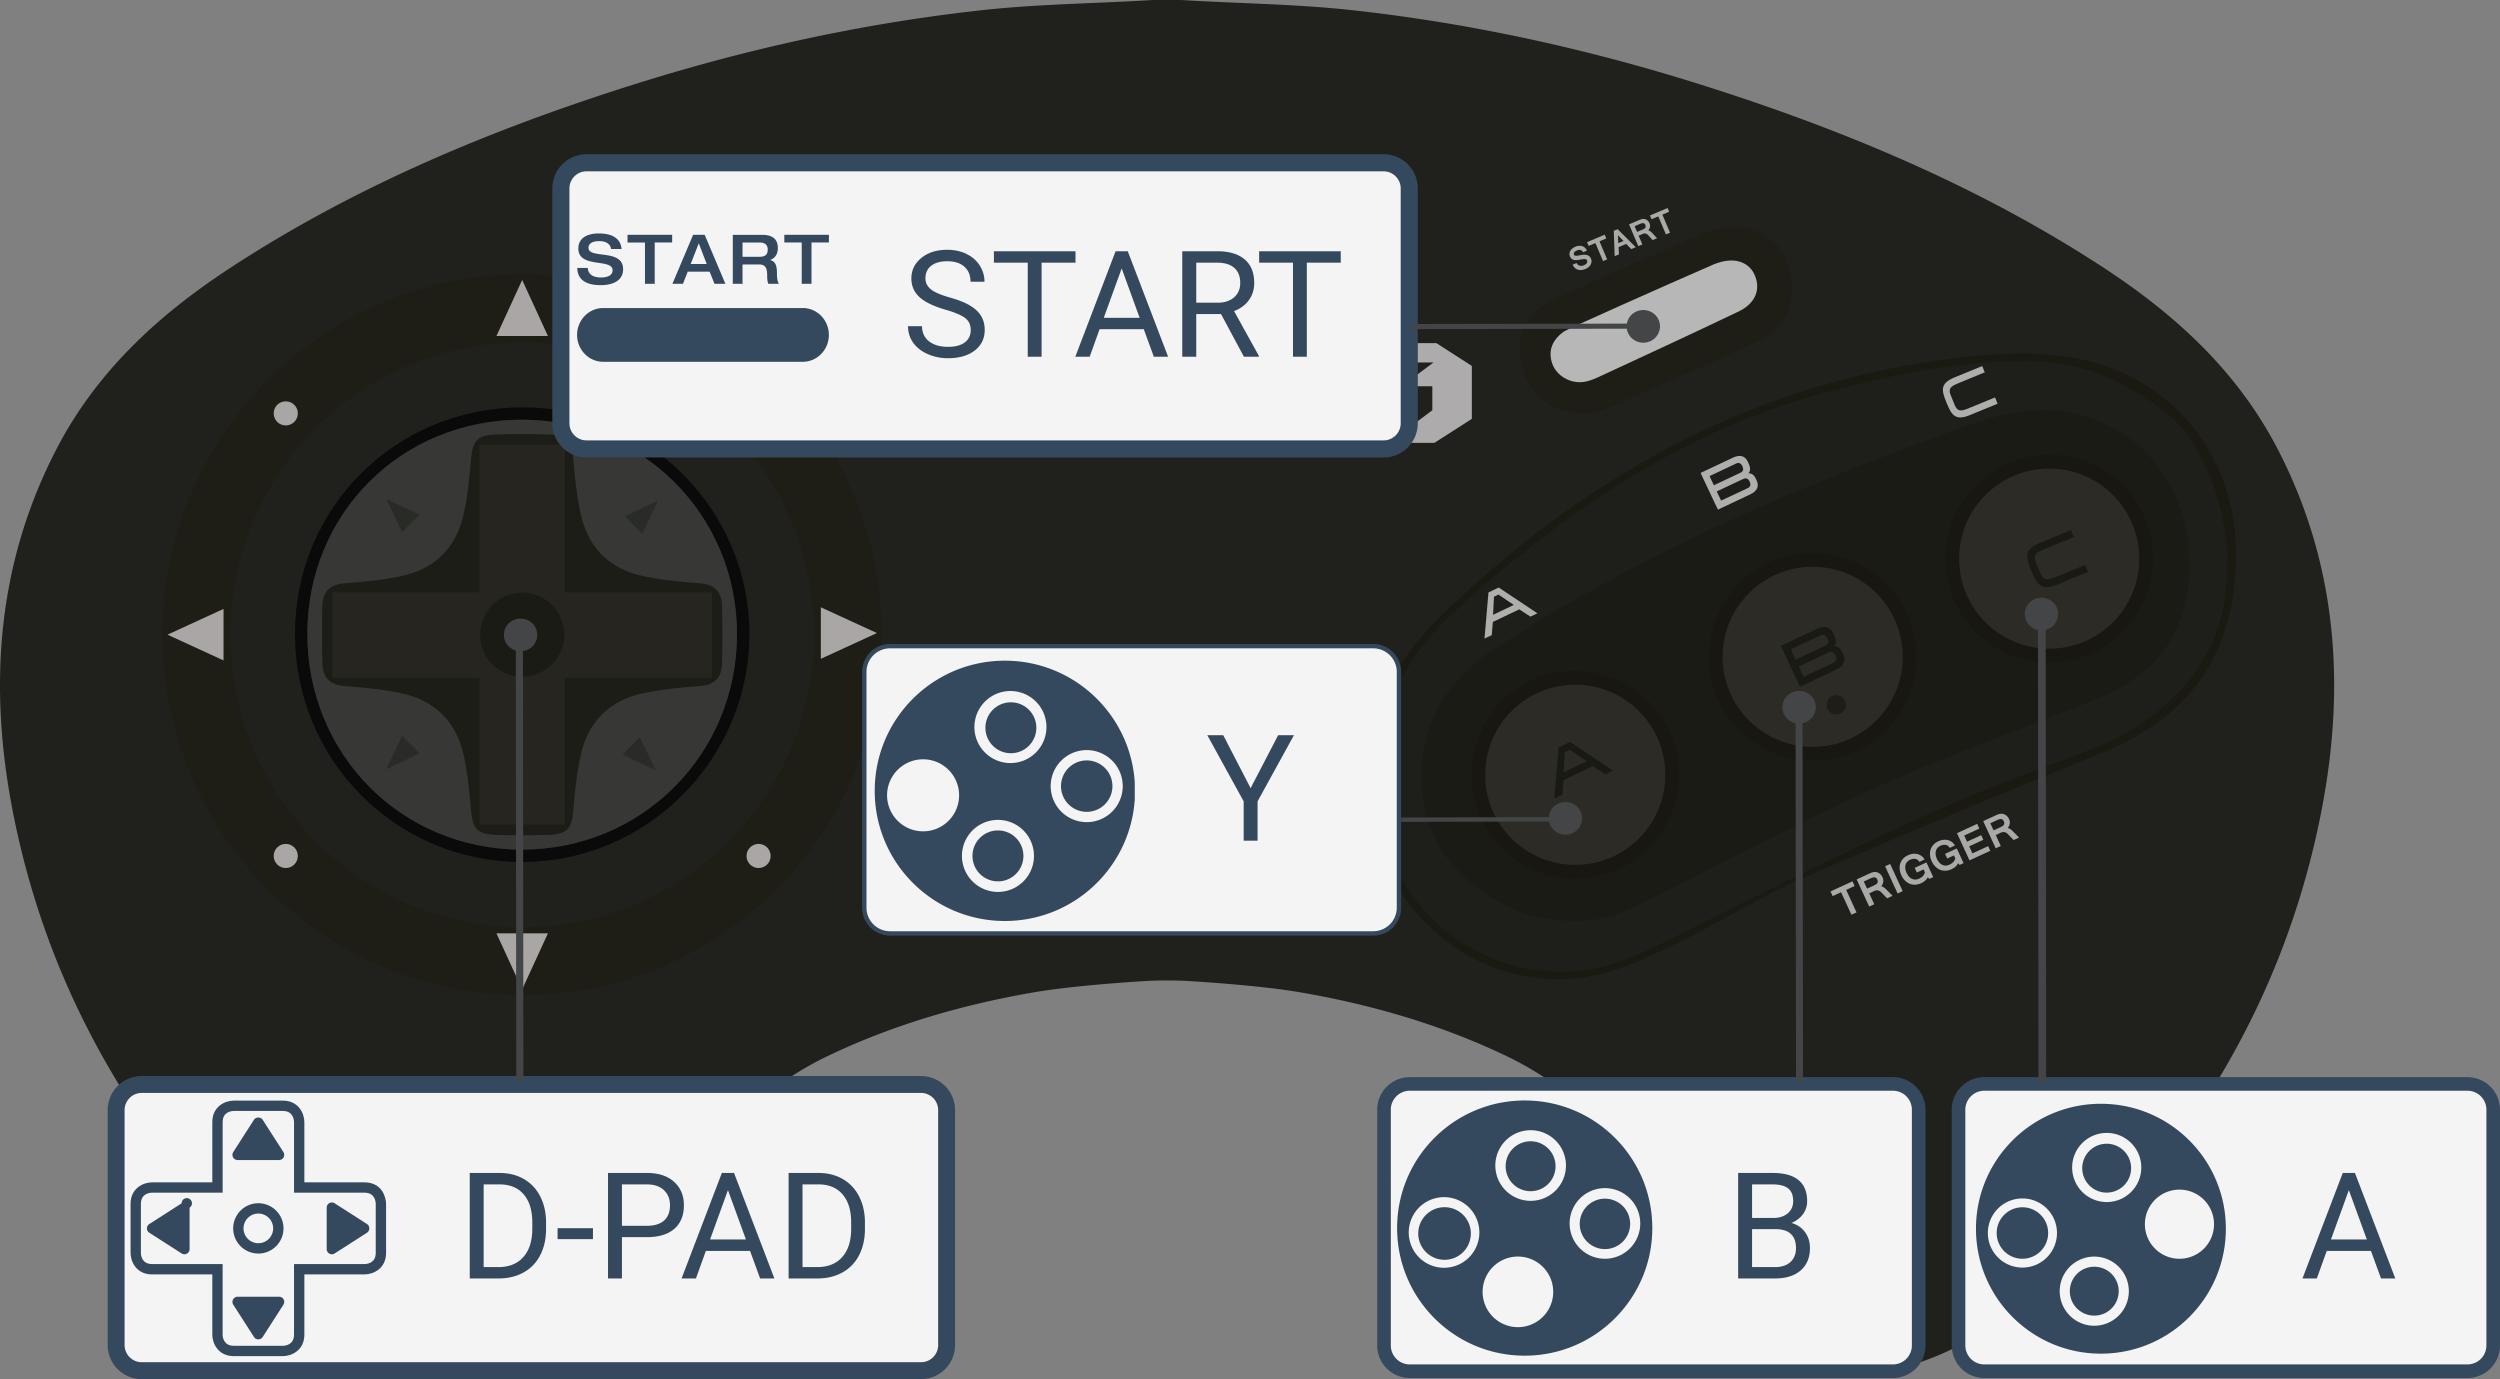 <?xml version="1.0" encoding="UTF-8" standalone="no"?>
<svg
   xmlns:dc="http://purl.org/dc/elements/1.1/"
   xmlns:cc="http://creativecommons.org/ns#"
   xmlns:rdf="http://www.w3.org/1999/02/22-rdf-syntax-ns#"
   xmlns:svg="http://www.w3.org/2000/svg"
   xmlns="http://www.w3.org/2000/svg"
   xmlns:xlink="http://www.w3.org/1999/xlink"
   xmlns:sodipodi="http://sodipodi.sourceforge.net/DTD/sodipodi-0.dtd"
   xmlns:inkscape="http://www.inkscape.org/namespaces/inkscape"
   viewBox="0 0 367.149 202.539"
   version="1.1"
   id="svg172"
   sodipodi:docname="controls.svg"
   width="367.149"
   height="202.539"
   inkscape:version="0.92.4 5da689c313, 2019-01-14">
  <rect x="0" y="0" width="367.149" height="202.539" fill="#808080" stroke="none"/>
  <defs
     id="defs176" />
  <sodipodi:namedview
     pagecolor="#ffffff"
     bordercolor="#666666"
     borderopacity="1"
     objecttolerance="10"
     gridtolerance="10"
     guidetolerance="10"
     inkscape:pageopacity="0"
     inkscape:pageshadow="2"
     inkscape:window-width="471"
     inkscape:window-height="442"
     id="namedview174"
     showgrid="false"
     inkscape:zoom="0.73811997"
     inkscape:cx="183.57372"
     inkscape:cy="101.2745"
     inkscape:window-x="0"
     inkscape:window-y="0"
     inkscape:window-maximized="0"
     inkscape:current-layer="svg172" />
  <path
     d="m 174.05,144.048 a 59.515,59.515 0 0 0 -5.31,0 c 0,0 -10.381,0.559 -16.962,1.696 -10.39,1.79 -20.578,4.739 -30.136,9.304 -12.34,5.885 -20.129,16.027 -25.176,28.414 -2.138,5.242 -4.699,10.014 -9.632,13.158 -9.914,6.308 -20.136,6.623 -30.599,1.562 -8.922,-4.31 -16.228,-10.745 -22.857,-17.944 -16.174,-17.548 -27.053,-37.919 -31.564,-61.413 -3.492,-18.178 -2.245,-35.921 6.395,-52.712 5.858,-11.395 14.894,-19.74 25.424,-26.651 18.158,-11.911 37.972,-20.223 58.57,-26.778 16.985,-5.409 34.339,-9.25 52.055,-11.194 8.151,-0.892 16.395,-0.972 24.593,-1.461 l 0.393,-0.023 c 1.183,-0.008 3.12,-0.008 4.303,0 l 0.393,0.023 c 8.198,0.489 16.442,0.57 24.593,1.461 17.716,1.944 35.07,5.785 52.055,11.194 20.598,6.555 40.412,14.867 58.57,26.778 10.53,6.911 19.566,15.256 25.424,26.651 8.64,16.791 9.887,34.534 6.395,52.712 -4.511,23.494 -15.39,43.864 -31.564,61.413 -6.629,7.199 -13.935,13.634 -22.857,17.944 -10.463,5.061 -20.685,4.746 -30.599,-1.562 -4.933,-3.144 -7.494,-7.916 -9.632,-13.158 -5.047,-12.387 -12.836,-22.529 -25.176,-28.414 -9.558,-4.565 -19.747,-7.514 -30.136,-9.304 -6.58,-1.137 -16.963,-1.696 -16.963,-1.696 z"
     id="path2"
     inkscape:connector-curvature="0"
     style="fill:#20211d" />
  <path
     d="m 303.972,52.458 c -6.448,-1.012 -12.809,-0.442 -19.204,0.449 -28.736,4.008 -52.558,17.635 -73.129,37.496 -8.271,7.983 -12.018,17.575 -10.189,29.332 2.413,15.571 16.972,26.597 32.409,23.581 4.29,-0.838 8.426,-2.849 12.414,-4.779 6.106,-2.943 11.864,-6.663 18.064,-9.377 14.639,-6.408 29.406,-12.541 44.213,-18.54 13.104,-5.315 19.559,-14.371 19.827,-28.548 0.289,-15.27 -9.665,-27.295 -24.405,-29.614 z m 7.092,55.816 c -0.67,0.375 -1.367,0.69 -2.078,0.972 -8.513,3.351 -17.166,6.361 -25.491,10.115 -11.958,5.382 -23.695,11.254 -35.432,17.119 -6.006,3.003 -11.784,6.254 -18.842,6.2 -14.19,-0.114 -25.357,-10.604 -26.906,-24.754 -1.347,-12.313 3.881,-21.496 12.555,-29.232 13.547,-12.085 28.219,-22.441 45.52,-28.622 8.613,-3.07 24.969,-7.132 36.102,-6.931 7.856,-0.416 14.767,2.105 21.718,7.621 5.651,4.484 8.151,13.151 8.814,19.72 0.047,0.489 0.067,0.979 0.067,1.468 -0.034,7.294 -1.006,17.958 -16.027,26.324 z"
     id="path4"
     inkscape:connector-curvature="0"
     style="fill:#1a1a13" />
  <path
     d="m 327.091,81.951 c -0.034,7.293 -1.005,17.957 -16.027,26.323 -0.67,0.375 -1.367,0.69 -2.078,0.972 -8.513,3.351 -17.166,6.361 -25.491,10.115 -11.958,5.382 -23.695,11.254 -35.432,17.119 -6.006,3.003 -11.784,6.254 -18.842,6.2 -14.19,-0.114 -25.357,-10.604 -26.906,-24.754 -1.347,-12.313 3.881,-21.496 12.555,-29.232 13.547,-12.085 28.219,-22.441 45.52,-28.622 8.613,-3.07 24.969,-7.132 36.102,-6.931 7.856,-0.416 14.767,2.105 21.718,7.621 5.651,4.484 8.151,13.151 8.814,19.72 0.047,0.49 0.067,0.98 0.067,1.469 z"
     id="path6"
     inkscape:connector-curvature="0"
     style="fill:#1e1f1a" />
  <path
     d="m 258.533,49.971 c -7.601,3.532 -15.296,6.871 -22.984,10.215 -1.032,0.449 -2.245,0.483 -2.695,0.576 -5.061,-0.047 -8.459,-2.876 -9.424,-7.253 -0.945,-4.297 0.684,-7.702 4.853,-9.592 7.145,-3.244 14.311,-6.462 21.543,-9.518 6.549,-2.768 12.307,0.107 13.292,6.428 0.596,3.809 -1.066,7.515 -4.585,9.144 z"
     id="path8"
     inkscape:connector-curvature="0"
     style="fill:#1e1e17" />
  <path
     d="m 257.527,40.061 c 1.11,2.053 0.607,4.483 -2.515,5.835 -6.747,3.228 -13.539,6.362 -20.325,9.508 -0.64,0.297 -1.325,0.557 -2.017,0.673 -1.988,0.332 -4.093,-0.864 -4.716,-2.7 -0.664,-1.957 0.093,-3.487 1.665,-4.661 0.493,-0.368 14.828,-6.731 21.438,-9.619 3.684,-1.759 5.72,-0.423 6.47,0.964 z"
     id="path10"
     inkscape:connector-curvature="0"
     style="fill:#b7b7b7" />
  <g
     id="g14"
     style="fill:#aba9a7"
     transform="translate(-7.7273023e-4,-0.01)">
    <path
       d="m 232.861,39.504 c -0.23,0.097 -0.441,0.152 -0.639,0.165 a 1.29,1.29 0 0 1 -0.535,-0.069 1.124,1.124 0 0 1 -0.426,-0.27 1.518,1.518 0 0 1 -0.304,-0.448 l 0.579,-0.246 a 0.797,0.797 0 0 0 0.208,0.262 0.777,0.777 0 0 0 0.262,0.134 0.785,0.785 0 0 0 0.295,0.019 c 0.101,-0.014 0.204,-0.042 0.305,-0.086 a 1.17,1.17 0 0 0 0.254,-0.141 0.837,0.837 0 0 0 0.171,-0.171 0.465,0.465 0 0 0 0.075,-0.188 0.37,0.37 0 0 0 -0.029,-0.195 0.337,0.337 0 0 0 -0.117,-0.149 0.401,0.401 0 0 0 -0.2,-0.061 1.287,1.287 0 0 0 -0.308,0.012 6.27,6.27 0 0 0 -0.445,0.079 3.28,3.28 0 0 1 -0.532,0.058 1.266,1.266 0 0 1 -0.408,-0.053 0.747,0.747 0 0 1 -0.296,-0.176 0.894,0.894 0 0 1 -0.203,-0.306 0.875,0.875 0 0 1 -0.074,-0.407 0.938,0.938 0 0 1 0.114,-0.397 c 0.069,-0.125 0.165,-0.241 0.288,-0.349 a 1.69,1.69 0 0 1 0.45,-0.272 c 0.182,-0.077 0.36,-0.125 0.532,-0.138 0.171,-0.015 0.332,0.001 0.483,0.048 0.148,0.048 0.283,0.125 0.402,0.234 0.122,0.108 0.219,0.249 0.297,0.42 l -0.574,0.243 c -0.196,-0.347 -0.495,-0.436 -0.892,-0.267 -0.195,0.082 -0.328,0.179 -0.404,0.288 a 0.333,0.333 0 0 0 -0.04,0.336 0.232,0.232 0 0 0 0.086,0.106 c 0.036,0.024 0.086,0.04 0.148,0.048 a 0.874,0.874 0 0 0 0.223,-10e-4 c 0.087,-0.009 0.191,-0.025 0.309,-0.05 0.105,-0.021 0.213,-0.039 0.322,-0.058 0.112,-0.019 0.222,-0.032 0.332,-0.04 a 1.94,1.94 0 0 1 0.325,0.008 c 0.106,0.014 0.205,0.04 0.3,0.082 a 0.857,0.857 0 0 1 0.451,0.482 1,1 0 0 1 0.083,0.443 c -0.01,0.148 -0.049,0.289 -0.119,0.423 -0.07,0.134 -0.169,0.256 -0.296,0.37 a 1.723,1.723 0 0 1 -0.453,0.278 z m 3.035,-4.476 -0.994,0.423 1.124,2.65 -0.6,0.254 -1.124,-2.65 -0.992,0.421 -0.234,-0.552 2.586,-1.098 z m 4.335,1.288 -0.666,0.283 -0.74,-0.767 -1.119,0.476 0.055,1.057 -0.632,0.268 -0.129,-3.724 0.569,-0.241 z m -1.806,-0.913 -0.819,-0.85 0.064,1.171 z m 4.925,-0.411 -0.644,0.273 -0.675,-0.741 a 0.685,0.685 0 0 0 -0.342,-0.206 0.677,0.677 0 0 0 -0.197,-0.018 0.572,0.572 0 0 0 -0.201,0.047 l -0.641,0.272 0.547,1.286 -0.597,0.254 -1.359,-3.201 1.434,-0.609 c 0.086,-0.036 0.167,-0.07 0.247,-0.099 a 1.226,1.226 0 0 1 0.466,-0.088 0.852,0.852 0 0 1 0.439,0.133 0.951,0.951 0 0 1 0.173,0.134 1.124,1.124 0 0 1 0.246,0.359 0.946,0.946 0 0 1 0.07,0.561 0.98,0.98 0 0 1 -0.252,0.489 c 0.179,0.046 0.361,0.162 0.543,0.351 z m -2.935,-0.922 0.794,-0.337 c 0.108,-0.045 0.196,-0.091 0.266,-0.139 a 0.535,0.535 0 0 0 0.157,-0.153 0.332,0.332 0 0 0 0.051,-0.178 0.595,0.595 0 0 0 -0.052,-0.214 c -0.06,-0.143 -0.148,-0.229 -0.266,-0.258 -0.117,-0.029 -0.267,-0.005 -0.45,0.074 l -0.857,0.363 z m 4.716,-2.961 -0.996,0.422 1.126,2.65 -0.6,0.254 -1.124,-2.65 -0.992,0.421 -0.234,-0.552 2.586,-1.097 z"
       id="path12"
       inkscape:connector-curvature="0" />
  </g>
  <path
     d="m 129.522,93.208 c 0,29.229 -23.655,52.923 -52.835,52.923 -29.18,0 -52.835,-23.695 -52.835,-52.923 0,-29.228 23.655,-52.923 52.835,-52.923 29.18,0 52.835,23.694 52.835,52.923 z M 76.687,50.321 c -23.648,0 -42.818,19.21 -42.818,42.907 0,23.697 19.17,42.907 42.818,42.907 23.648,0 42.818,-19.21 42.818,-42.907 0,-23.697 -19.17,-42.907 -42.818,-42.907 z"
     id="path16"
     inkscape:connector-curvature="0"
     style="fill:#1e1e17" />
  <g
     id="g30"
     style="fill:#a9a6a5"
     transform="translate(-7.7273023e-4,-0.01)">
    <path
       d="m 76.688,41.126 -3.783,8.232 h 7.567 z"
       id="path18"
       inkscape:connector-curvature="0" />
    <circle
       cx="41.968"
       cy="60.719"
       r="1.772"
       id="circle20" />
    <circle
       cx="111.408"
       cy="60.719"
       r="1.772"
       id="circle22" />
    <circle
       cx="111.408"
       cy="125.717"
       r="1.772"
       id="circle24" />
    <circle
       cx="41.968"
       cy="125.717"
       r="1.772"
       id="circle26" />
    <path
       d="m 24.596,93.218 8.233,3.783 v -7.567 z m 52.092,52.092 3.784,-8.233 h -7.567 z m 52.093,-52.331 -8.233,-3.783 v 7.567 z"
       id="path28"
       inkscape:connector-curvature="0" />
  </g>
  <path
     d="m 126.638,61.513 5.502,3.525 h 78.511 l 5.503,-3.525 v -7.772 l -5.202,-3.345 h -25.853 l -4.658,-7.291 h -18.552 l -4.604,7.291 h -25.471 l -5.176,3.315 z"
     id="path32"
     inkscape:connector-curvature="0"
     style="fill:#aeabac" />
  <g
     id="g42"
     style="fill:#20211d"
     transform="translate(-7.7273023e-4,-0.01)">
    <path
       d="m 167.75,48.637 c 0,0.382 0.281,0.684 0.619,0.68 h 2.527 v -0.851 h -2.373 v -0.239 h 1.87 V 47.38 h -2.639 z m 0.004,-2.806 c 0,-0.352 0.274,-0.679 0.615,-0.677 h 2.527 v 0.847 h -2.373 v 0.239 h 1.87 v 0.858 h -2.643 z m 16.882,10.902 h 8.01 v 3.525 l -2.86,2.139 h -8.841 l 2.929,-2.169 h 5.175 v -1.326 h -8.009 v -3.45 l 2.957,-2.214 h 8.826 l -2.915,2.169 h -5.272 z m 9.127,-3.495 h 3.596 v 9.159 h -3.596 z m 8.581,3.495 h 8.009 v 3.525 l -2.861,2.139 h -8.84 l 2.929,-2.169 h 5.176 v -1.326 h -8.009 v -3.45 l 2.955,-2.214 h 8.827 l -2.915,2.169 h -5.271 z"
       id="path34"
       inkscape:connector-curvature="0" />
    <path
       d="m 173.25,60.228 v -1.326 h 3.445 l 2.929,-2.169 h -6.374 v -1.326 h 5.189 l 2.915,-2.169 h -8.567 l -3.133,2.125 v 7.034 h 8.717 l 2.942,-2.169 z m -25.172,0 v -1.326 h 3.447 l 2.928,-2.169 h -6.375 v -1.326 h 5.19 l 2.915,-2.169 h -8.568 l -3.132,2.125 v 7.034 h 8.717 l 2.942,-2.169 z m 16.972,-0.873 -4.468,-3.074 v 6.116 h -3.596 v -9.159 h 3.65 l 4.414,2.681 v -2.681 h 3.596 v 9.159 h -3.596 z m -29.557,-3.948 v 4.821 h 4.467 v -1.326 h -3.65 l 2.915,-2.169 h 4.331 v 3.616 l -2.751,2.048 h -8.908 v -6.929 l 2.983,-2.23 h 9.752 l -2.901,2.169 z m 32.786,-11.395 c -0.858,0 -1.554,0.769 -1.554,1.718 v 3.007 c 0,0.948 0.696,1.718 1.554,1.718 h 2.618 v -0.847 h -2.553 c -0.45,0 -0.85,-0.472 -0.85,-0.97 v -2.809 c 0,-0.498 0.399,-0.958 0.85,-0.958 h 2.553 v -0.858 h -2.618 z m 4.956,4.477 v -2.488 h 2.496 v -0.847 h -2.636 c -0.341,-0.002 -0.615,0.325 -0.615,0.677 l -0.003,2.806 c 0,0.382 0.281,0.684 0.618,0.68 h 1.608 l -0.004,-1.951 h -1.21 v 0.839 h 0.447 v 0.284 z m -7.25,-4.485 h -2.508 c -1.057,0 -1.914,0.947 -1.914,2.116 0,1.169 0.857,2.094 1.914,2.084 h 0.764 v 0.286 h -2.661 v 0.828 h 2.574 c 0.484,0 0.876,-0.434 0.876,-0.969 0,-0.535 -0.393,-0.962 -0.876,-0.962 l -0.667,-0.003 c -0.628,0 -1.137,-0.563 -1.137,-1.257 0,-0.694 0.509,-1.257 1.137,-1.257 h 2.499 z"
       id="path36"
       inkscape:connector-curvature="0" />
    <path
       d="m 165.985,45.978 h -2.607 v 0.284 l 0.782,0.002 c 1.057,0 1.914,0.925 1.914,2.093 0,1.169 -0.857,2.096 -1.914,2.096 l -2.58,-0.006 v -0.842 h 2.574 c 0.628,0 1.137,-0.562 1.137,-1.257 0,-0.695 -0.509,-1.25 -1.137,-1.25 l -0.667,-0.003 c -0.484,0 -0.876,-0.434 -0.876,-0.969 0,-0.535 0.393,-0.969 0.876,-0.969 h 2.499 z m 12.663,-0.969 c -0.031,-0.081 -0.042,-0.1 -0.126,-0.1 -0.084,0 -0.104,0.048 -0.136,0.129 l -1.59,5.416 0.837,10e-4 0.899,-3.003 0.296,1.014 h -0.594 v 0.854 h 1.689 z"
       id="path38"
       inkscape:connector-curvature="0" />
    <path
       d="m 173.005,50.454 c -0.858,0 -1.554,-0.769 -1.554,-1.718 V 45.73 c 0,-0.948 0.696,-1.718 1.554,-1.718 h 2.727 v 0.858 h -2.661 c -0.451,0 -0.85,0.46 -0.85,0.958 v 2.809 c 0,0.498 0.399,0.97 0.85,0.97 h 1.885 V 47.081 H 173.49 V 46.24 h 2.245 v 4.017 l 1.599,-5.472 c 0.172,-0.542 0.639,-0.931 1.188,-0.931 0.561,0 1.037,0.406 1.198,0.967 l 1.661,5.635 h -3.147 v -0.847 h 2.044 l -1.386,-4.7 c -0.081,-0.258 -0.226,-0.289 -0.37,-0.289 -0.151,0 -0.29,0.069 -0.369,0.305 l -1.627,5.531 z"
       id="path40"
       inkscape:connector-curvature="0" />
  </g>
  <path
     d="m 307.672,102.771 c -10.611,4.236 -21.403,8.064 -31.812,12.736 -11.067,4.967 -21.832,10.624 -32.63,16.168 -8.385,4.236 -11.154,4.042 -17.575,2.929 -4.665,-0.811 -11.992,-5.329 -14.894,-11.455 -1.602,-3.378 -2.319,-7.125 -1.964,-10.845 0.818,-8.466 5.202,-13.419 10.731,-17.039 20.317,-13.305 42.363,-22.931 65.072,-31.202 3.921,-1.428 7.909,-3.036 11.998,-3.613 13.372,-1.89 24.318,7.601 24.875,21.148 0.423,10.408 -4.021,17.271 -13.801,21.173 z"
     id="path44"
     inkscape:connector-curvature="0"
     style="fill:#1a1b15" />
  <path
     d="m 225.788,90.072 -1.023,0.488 -1.648,-1.072 -3.879,1.851 -0.159,1.934 -1.067,0.509 0.584,-6.779 1.506,-0.719 z m -3.476,-1.232 -2.247,-1.521 -0.66,0.315 -0.136,2.659 z m 34.452,-19.341 c 0.287,-0.27 0.328,-0.673 0.136,-1.21 l -0.206,-0.463 c -0.426,-0.902 -1.166,-1.101 -2.212,-0.607 l -4.729,2.233 0.409,0.892 1.701,3.603 0.436,0.897 4.729,-2.233 c 1.046,-0.494 1.361,-1.197 0.937,-2.094 l -0.226,-0.454 c -0.249,-0.395 -0.57,-0.584 -0.975,-0.564 z m -0.089,2.187 -0.613,0.289 -3.299,1.545 -0.638,-1.35 3.334,-1.574 0.578,-0.261 c 0.399,-0.188 0.704,-0.058 0.913,0.385 0.215,0.455 0.124,0.778 -0.275,0.966 z m -1.068,-2.262 -3.907,1.844 -0.638,-1.35 3.907,-1.844 c 0.399,-0.188 0.706,-0.053 0.92,0.4 0.213,0.448 0.117,0.762 -0.282,0.95 z m 34.115,-14.02 -2.296,0.946 c -1.54,0.627 -1.153,1.187 -0.65,2.415 0.503,1.228 0.617,1.896 2.152,1.267 l 4.062,-1.664 0.377,0.921 -4.055,1.666 c -2.146,0.882 -2.69,0.034 -3.445,-1.808 -0.755,-1.843 -0.973,-2.835 1.156,-3.714 l 4.081,-1.671 0.374,0.914 z"
     id="path46"
     inkscape:connector-curvature="0"
     style="fill:#b0aead" />
  <circle
     cx="266.209"
     cy="96.459"
     r="15.261"
     id="circle48"
     style="fill:#181810" />
  <circle
     cx="266.209"
     cy="96.459"
     r="13.226"
     id="circle50"
     style="fill:#2c2b25" />
  <path
     d="m 269.336,94.903 c 0.319,-0.3 0.365,-0.748 0.151,-1.344 l -0.229,-0.515 c -0.473,-1.002 -1.295,-1.223 -2.458,-0.674 l -5.254,2.481 0.454,0.991 1.89,4.003 0.484,0.997 5.254,-2.481 c 1.163,-0.549 1.512,-1.33 1.041,-2.326 l -0.252,-0.504 c -0.274,-0.44 -0.631,-0.651 -1.081,-0.628 z m -0.098,2.43 -0.681,0.322 -3.665,1.717 -0.708,-1.5 3.704,-1.749 0.642,-0.29 c 0.443,-0.209 0.782,-0.065 1.015,0.428 0.237,0.503 0.136,0.863 -0.307,1.072 z m -1.187,-2.514 -4.341,2.049 -0.708,-1.5 4.341,-2.049 c 0.443,-0.209 0.785,-0.059 1.023,0.445 0.234,0.498 0.128,0.846 -0.315,1.055 z"
     id="path52"
     inkscape:connector-curvature="0"
     style="fill:#191a13" />
  <circle
     cx="269.669"
     cy="103.506"
     r="1.413"
     id="circle54"
     style="fill:#1e1e17" />
  <circle
     cx="231.338"
     cy="113.787"
     r="15.261"
     id="circle56"
     style="fill:#181810" />
  <circle
     cx="231.338"
     cy="113.787"
     r="13.226"
     id="circle58"
     style="fill:#2c2b25" />
  <path
     d="m 236.891,113.162 -1.136,0.542 -1.831,-1.191 -4.31,2.057 -0.176,2.149 -1.186,0.566 0.648,-7.533 1.673,-0.798 z m -3.862,-1.369 -2.497,-1.69 -0.733,0.35 -0.151,2.955 z"
     id="path60"
     inkscape:connector-curvature="0"
     style="fill:#191a13" />
  <circle
     cx="300.946"
     cy="82.041"
     r="15.261"
     id="circle62"
     style="fill:#181810" />
  <circle
     cx="300.946"
     cy="82.041"
     r="13.226"
     id="circle64"
     style="fill:#2c2b25" />
  <path
     d="m 302.601,79.673 -2.551,1.051 c -1.711,0.697 -1.281,1.318 -0.722,2.683 0.559,1.365 0.685,2.107 2.391,1.408 l 4.514,-1.849 0.419,1.024 -4.506,1.851 c -2.384,0.98 -2.989,0.038 -3.827,-2.009 -0.839,-2.047 -1.081,-3.15 1.284,-4.127 l 4.534,-1.857 0.416,1.015 z"
     id="path66"
     inkscape:connector-curvature="0"
     style="fill:#191a13" />
  <g
     id="g70"
     style="fill:#aba9a7"
     transform="translate(-7.7273023e-4,-0.01)">
    <path
       d="m 272.37,130.128 -1.241,0.572 1.523,3.305 -0.748,0.345 -1.523,-3.306 -1.236,0.569 -0.317,-0.685 3.226,-1.486 z m 5.572,1.441 -0.802,0.37 -0.88,-0.911 a 0.881,0.881 0 0 0 -0.206,-0.156 0.824,0.824 0 0 0 -0.486,-0.105 0.735,0.735 0 0 0 -0.252,0.066 l -0.8,0.369 0.739,1.606 -0.744,0.343 -1.839,-3.993 1.789,-0.823 a 5.57,5.57 0 0 1 0.309,-0.134 1.7,1.7 0 0 1 0.292,-0.093 c 0.097,-0.023 0.196,-0.035 0.293,-0.036 a 0.968,0.968 0 0 1 0.301,0.042 1.186,1.186 0 0 1 0.482,0.273 1.472,1.472 0 0 1 0.322,0.444 c 0.113,0.243 0.152,0.48 0.114,0.709 a 1.252,1.252 0 0 1 -0.302,0.624 c 0.23,0.051 0.463,0.193 0.7,0.424 z m -3.742,-1.053 0.991,-0.457 c 0.134,-0.062 0.244,-0.122 0.331,-0.186 a 0.663,0.663 0 0 0 0.192,-0.199 0.392,0.392 0 0 0 0.056,-0.227 0.734,0.734 0 0 0 -0.071,-0.269 c -0.083,-0.177 -0.197,-0.282 -0.347,-0.314 -0.149,-0.031 -0.339,0.004 -0.569,0.109 l -1.067,0.492 z m 5.227,0.369 -0.74,0.341 -1.839,-3.992 0.741,-0.343 z m 2.699,-1.166 a 2.278,2.278 0 0 1 -0.861,0.217 1.934,1.934 0 0 1 -0.804,-0.138 c -0.253,-0.103 -0.484,-0.257 -0.694,-0.467 -0.21,-0.21 -0.387,-0.471 -0.53,-0.78 -0.145,-0.317 -0.231,-0.622 -0.253,-0.919 -0.022,-0.297 0.009,-0.574 0.097,-0.83 0.086,-0.254 0.226,-0.486 0.417,-0.691 0.192,-0.204 0.43,-0.373 0.714,-0.502 a 2.29,2.29 0 0 1 0.715,-0.205 1.93,1.93 0 0 1 0.678,0.038 c 0.217,0.053 0.413,0.147 0.592,0.279 0.179,0.131 0.328,0.302 0.448,0.513 l -0.765,0.353 a 0.966,0.966 0 0 0 -0.241,-0.287 c -0.095,-0.073 -0.2,-0.121 -0.317,-0.148 -0.117,-0.027 -0.241,-0.031 -0.375,-0.012 a 1.481,1.481 0 0 0 -0.421,0.13 1.297,1.297 0 0 0 -0.432,0.31 1.109,1.109 0 0 0 -0.244,0.44 1.399,1.399 0 0 0 -0.039,0.547 c 0.023,0.197 0.086,0.409 0.19,0.632 0.1,0.219 0.219,0.401 0.354,0.548 0.136,0.147 0.284,0.257 0.443,0.33 0.158,0.073 0.323,0.108 0.496,0.105 0.173,-0.003 0.347,-0.044 0.521,-0.123 0.248,-0.116 0.444,-0.248 0.588,-0.402 a 1.2,1.2 0 0 0 0.288,-0.547 l -0.192,-0.418 -0.989,0.456 -0.317,-0.687 1.725,-0.794 0.992,2.155 -0.572,0.264 -0.226,-0.243 c -0.086,0.179 -0.21,0.343 -0.373,0.488 a 2.508,2.508 0 0 1 -0.613,0.388 z m 4.459,-2.053 c -0.289,0.134 -0.576,0.205 -0.861,0.215 -0.285,0.01 -0.552,-0.035 -0.804,-0.136 a 2.104,2.104 0 0 1 -0.695,-0.469 2.622,2.622 0 0 1 -0.53,-0.78 2.702,2.702 0 0 1 -0.253,-0.918 2.062,2.062 0 0 1 0.097,-0.83 c 0.087,-0.254 0.226,-0.487 0.417,-0.692 0.192,-0.204 0.43,-0.371 0.714,-0.502 0.238,-0.109 0.476,-0.178 0.715,-0.205 0.238,-0.027 0.465,-0.014 0.679,0.039 0.216,0.053 0.412,0.147 0.591,0.278 0.178,0.132 0.328,0.304 0.448,0.514 l -0.765,0.352 a 0.975,0.975 0 0 0 -0.241,-0.286 0.795,0.795 0 0 0 -0.315,-0.148 1.023,1.023 0 0 0 -0.376,-0.012 1.52,1.52 0 0 0 -0.421,0.129 c -0.173,0.08 -0.318,0.184 -0.432,0.312 a 1.112,1.112 0 0 0 -0.244,0.439 1.387,1.387 0 0 0 -0.038,0.548 c 0.022,0.197 0.084,0.408 0.187,0.631 0.101,0.221 0.221,0.402 0.356,0.548 0.136,0.148 0.284,0.257 0.443,0.33 0.157,0.073 0.323,0.109 0.496,0.106 0.173,-0.003 0.347,-0.044 0.521,-0.125 a 1.84,1.84 0 0 0 0.588,-0.401 1.2,1.2 0 0 0 0.288,-0.547 l -0.192,-0.418 -0.989,0.454 -0.317,-0.685 1.725,-0.794 0.992,2.155 -0.574,0.264 -0.226,-0.244 c -0.086,0.18 -0.209,0.343 -0.371,0.489 a 2.472,2.472 0 0 1 -0.613,0.389 z m 5.708,-2.707 -3.051,1.406 -1.84,-3.993 2.965,-1.366 0.317,0.687 -2.22,1.022 0.415,0.904 2.077,-0.958 0.313,0.682 -2.077,0.957 0.478,1.036 2.307,-1.062 z m 4.229,-1.949 -0.802,0.37 -0.88,-0.91 a 0.894,0.894 0 0 0 -0.441,-0.248 0.841,0.841 0 0 0 -0.251,-0.014 0.75,0.75 0 0 0 -0.253,0.068 l -0.798,0.369 0.739,1.605 -0.744,0.343 -1.838,-3.993 1.786,-0.823 c 0.108,-0.049 0.21,-0.093 0.309,-0.134 0.099,-0.04 0.196,-0.071 0.293,-0.093 0.096,-0.022 0.195,-0.035 0.293,-0.036 a 0.97,0.97 0 0 1 0.3,0.042 c 0.091,0.027 0.177,0.064 0.257,0.108 a 1.37,1.37 0 0 1 0.409,0.371 c 0.055,0.075 0.101,0.156 0.139,0.238 0.112,0.243 0.151,0.48 0.113,0.709 a 1.259,1.259 0 0 1 -0.301,0.624 c 0.23,0.052 0.462,0.193 0.698,0.424 z m -3.743,-1.052 0.992,-0.457 a 1.82,1.82 0 0 0 0.33,-0.186 0.647,0.647 0 0 0 0.192,-0.197 0.408,0.408 0 0 0 0.057,-0.228 0.693,0.693 0 0 0 -0.073,-0.267 c -0.082,-0.179 -0.197,-0.283 -0.347,-0.315 -0.148,-0.031 -0.337,0.004 -0.567,0.11 l -1.067,0.491 z"
       id="path68"
       inkscape:connector-curvature="0" />
  </g>
  <ellipse
     cx="76.687"
     cy="93.208"
     rx="42.818"
     ry="42.907"
     id="ellipse72"
     style="fill:#20211d" />
  <path
     d="m 43.317,93.056 c 0.023,-18.549 14.862,-33.275 33.491,-33.235 18.269,0.039 33.288,15.088 33.251,33.319 -0.037,18.421 -15.105,33.484 -33.467,33.456 -18.451,-0.029 -33.298,-14.994 -33.275,-33.54 z m 33.4,-31.423 c -17.709,-0.018 -31.516,13.675 -31.583,31.322 -0.068,17.764 13.785,31.781 31.436,31.811 17.657,0.03 31.652,-13.963 31.662,-31.657 0.01,-17.484 -13.981,-31.458 -31.515,-31.476 z"
     id="path74"
     inkscape:connector-curvature="0"
     style="fill:#0a0a0a" />
  <path
     d="m 76.721,61.641 c -17.709,-0.018 -31.516,13.675 -31.583,31.322 -0.068,17.764 13.785,31.781 31.436,31.811 17.657,0.03 31.652,-13.963 31.662,-31.657 0.011,-17.484 -13.98,-31.458 -31.515,-31.476 z"
     id="path76"
     inkscape:connector-curvature="0"
     style="fill:#373735" />
  <g
     id="g80"
     style="fill:#292b27"
     transform="translate(-7.7273023e-4,-0.01)">
    <path
       d="m 56.709,73.272 2.345,4.895 2.551,-2.551 z m 0,39.714 4.896,-2.344 -2.551,-2.551 z m 39.602,0.178 -2.344,-4.895 -2.551,2.551 z m 0.356,-39.663 -4.895,2.344 2.551,2.551 z"
       id="path78"
       inkscape:connector-curvature="0" />
  </g>
  <path
     d="m 106.085,93.208 a 137.986,137.986 0 0 1 -0.053,4.272 c -0.067,2.158 -1.186,3.13 -3.378,3.291 -2.835,0.208 -5.698,0.476 -8.459,1.106 -4.786,1.086 -7.829,4.209 -8.895,8.989 -0.583,2.601 -0.851,5.282 -1.079,7.936 -0.248,2.889 -0.858,3.707 -3.673,3.801 a 115.36,115.36 0 0 1 -3.859,0.069 115.313,115.313 0 0 1 -3.859,-0.069 c -2.815,-0.094 -3.425,-0.912 -3.673,-3.801 -0.228,-2.654 -0.496,-5.336 -1.079,-7.936 -1.066,-4.779 -4.109,-7.903 -8.895,-8.989 -2.762,-0.63 -5.624,-0.898 -8.459,-1.106 -2.192,-0.161 -3.311,-1.133 -3.378,-3.291 a 138.064,138.064 0 0 1 -0.053,-4.272 c 10e-4,-1.426 0.008,-2.854 0.053,-4.272 0.067,-2.158 1.186,-3.13 3.378,-3.291 2.835,-0.208 5.698,-0.476 8.459,-1.106 4.786,-1.086 7.829,-4.209 8.895,-8.989 0.583,-2.601 0.851,-5.282 1.079,-7.936 0.248,-2.889 0.858,-3.707 3.673,-3.801 a 115.36,115.36 0 0 1 3.859,-0.069 c 1.288,0.002 2.575,0.024 3.859,0.069 2.815,0.094 3.425,0.912 3.673,3.801 0.228,2.654 0.496,5.336 1.079,7.936 1.066,4.779 4.109,7.903 8.895,8.989 2.762,0.63 5.624,0.898 8.459,1.106 2.192,0.161 3.311,1.133 3.378,3.291 0.044,1.418 0.052,2.846 0.053,4.272 z"
     id="path82"
     inkscape:connector-curvature="0"
     style="fill:#1d1d17" />
  <g
     id="g88"
     style="fill:#26251f"
     transform="translate(-7.7273023e-4,-0.01)">
    <path
       d="m 48.807,87.004 h 55.762 V 99.545 H 48.807 Z"
       id="path84"
       inkscape:connector-curvature="0" />
    <path
       d="M 70.418,121.1 V 65.336 h 12.54 V 121.1 Z"
       id="path86"
       inkscape:connector-curvature="0" />
  </g>
  <path
     d="m 82.864,93.205 a 6.176,6.176 0 1 1 -12.353,0 6.175,6.175 0 0 1 6.18,-6.173 6.169,6.169 0 0 1 6.173,6.173 z"
     id="path90"
     inkscape:connector-curvature="0"
     style="fill:#1a1b15" />
  <g
     id="g170"
     transform="translate(-7.7273023e-4,-0.01)">
    <path
       d="M 362.373,159.197 H 291.41 a 3.779,3.779 0 0 0 -3.778,3.779 v 34.63 a 3.779,3.779 0 0 0 3.778,3.779 h 70.963 a 3.778,3.778 0 0 0 3.778,-3.779 v -34.63 a 3.779,3.779 0 0 0 -3.778,-3.779"
       id="path92"
       inkscape:connector-curvature="0"
       style="fill:#f4f4f4" />
    <path
       d="m 291.41,159.197 v 0.998 h 70.963 a 2.785,2.785 0 0 1 2.78,2.781 v 34.63 a 2.785,2.785 0 0 1 -2.78,2.781 H 291.41 a 2.786,2.786 0 0 1 -2.78,-2.781 v -34.63 a 2.786,2.786 0 0 1 2.78,-2.781 v -1.996 a 4.779,4.779 0 0 0 -4.777,4.778 v 34.63 a 4.779,4.779 0 0 0 4.777,4.778 h 70.963 a 4.778,4.778 0 0 0 4.777,-4.778 v -34.63 a 4.779,4.779 0 0 0 -4.777,-4.778 H 291.41 Z"
       id="path94"
       inkscape:connector-curvature="0"
       style="fill:#35495e" />
    <path
       d="m 348.198,183.722 h -6.492 l -1.458,4.044 h -2.107 l 5.918,-15.496 h 1.788 l 5.928,15.496 h -2.097 z m -5.875,-1.682 h 5.269 l -2.64,-7.248 z"
       id="path96"
       inkscape:connector-curvature="0"
       style="fill:#35495e" />
    <defs
       id="defs99">
      <path
         id="c"
         d="m 290.09,162.111 h 36.76 v 36.759 h -36.76 v -36.759"
         inkscape:connector-curvature="0" />
    </defs>
    <clipPath
       id="d">
      <use
         xlink:href="#c"
         overflow="visible"
         id="use101"
         style="overflow:visible"
         x="0"
         y="0"
         width="100%"
         height="100%" />
    </clipPath>
    <path
       d="m 320.076,184.871 a 5.076,5.076 0 1 1 0,-10.152 5.076,5.076 0 0 1 0,10.152 m -10.683,-8.329 a 5.075,5.075 0 0 1 -5.076,-5.077 5.076,5.076 0 1 1 5.076,5.077 m -1.829,18.166 a 5.076,5.076 0 1 1 0,-10.152 5.076,5.076 0 0 1 0,10.152 m -10.553,-8.542 a 5.075,5.075 0 0 1 -5.076,-5.077 c 0,-2.803 2.272,-5.075 5.076,-5.075 2.804,0 5.076,2.272 5.076,5.075 a 5.075,5.075 0 0 1 -5.076,5.077 m 11.529,-24.055 c -10.133,0 -18.348,8.214 -18.348,18.348 0,10.133 8.215,18.348 18.348,18.348 10.134,0 18.349,-8.215 18.349,-18.348 -0.001,-10.135 -8.216,-18.348 -18.349,-18.348"
       clip-path="url(#d)"
       id="path104"
       inkscape:connector-curvature="0"
       style="fill:#35495e" />
    <path
       d="m 311.154,189.631 a 3.59,3.59 0 1 1 -7.18,0 3.59,3.59 0 0 1 7.18,0 m -10.362,-8.541 a 3.78,3.78 0 1 1 -7.56,0.001 3.78,3.78 0 0 1 7.56,-0.001 m 12.184,-9.522 a 3.59,3.59 0 1 1 -7.18,0 3.59,3.59 0 0 1 7.18,0"
       clip-path="url(#d)"
       id="path106"
       inkscape:connector-curvature="0"
       style="fill:#35495e" />
    <path
       d="m 277.998,159.197 h -70.962 a 3.78,3.78 0 0 0 -3.779,3.779 v 34.63 a 3.78,3.78 0 0 0 3.779,3.779 h 70.962 a 3.778,3.778 0 0 0 3.778,-3.779 v -34.63 a 3.779,3.779 0 0 0 -3.778,-3.779"
       id="path108"
       inkscape:connector-curvature="0"
       style="fill:#f4f4f4" />
    <path
       d="m 207.036,159.197 v 0.998 h 70.962 a 2.785,2.785 0 0 1 2.78,2.781 v 34.63 a 2.785,2.785 0 0 1 -2.78,2.781 h -70.962 a 2.786,2.786 0 0 1 -2.781,-2.781 v -34.63 a 2.786,2.786 0 0 1 2.781,-2.781 v -1.996 a 4.779,4.779 0 0 0 -4.778,4.778 v 34.63 a 4.779,4.779 0 0 0 4.778,4.778 h 70.962 a 4.778,4.778 0 0 0 4.777,-4.778 v -34.63 a 4.779,4.779 0 0 0 -4.777,-4.778 h -70.962 z"
       id="path110"
       inkscape:connector-curvature="0"
       style="fill:#35495e" />
    <path
       d="M 255.266,187.766 V 172.27 h 5.066 c 1.682,0 2.944,0.348 3.789,1.043 0.852,0.695 1.276,1.724 1.276,3.086 a 3.17,3.17 0 0 1 -0.617,1.927 c -0.411,0.554 -0.972,0.982 -1.682,1.288 0.838,0.233 1.497,0.681 1.98,1.341 0.489,0.652 0.734,1.434 0.734,2.342 0,1.391 -0.451,2.483 -1.353,3.277 -0.9,0.795 -2.174,1.192 -3.82,1.192 z m 2.044,-7.248 v 5.577 h 3.374 c 0.95,0 1.699,-0.245 2.245,-0.734 0.554,-0.497 0.83,-1.178 0.83,-2.044 0,-1.865 -1.015,-2.799 -3.044,-2.799 z m 0,-1.639 h 3.086 c 0.895,0 1.607,-0.224 2.14,-0.671 0.539,-0.447 0.809,-1.054 0.809,-1.82 0,-0.851 -0.248,-1.469 -0.745,-1.852 -0.496,-0.39 -1.252,-0.585 -2.267,-0.585 h -3.022 v 4.928 z"
       id="path112"
       inkscape:connector-curvature="0"
       style="fill:#35495e" />
    <defs
       id="defs115">
      <path
         id="e"
         d="m 205.076,161.625 h 37.545 v 37.544 h -37.545 v -37.544"
         inkscape:connector-curvature="0" />
    </defs>
    <clipPath
       id="f">
      <use
         xlink:href="#e"
         overflow="visible"
         id="use117"
         style="overflow:visible"
         x="0"
         y="0"
         width="100%"
         height="100%" />
    </clipPath>
    <path
       d="m 235.701,184.871 a 5.186,5.186 0 1 1 0.002,-10.372 5.186,5.186 0 0 1 -0.002,10.372 m -10.91,-8.506 a 5.186,5.186 0 1 1 0,-10.372 5.186,5.186 0 0 1 0,10.372 m -1.869,18.552 a 5.184,5.184 0 1 1 -0.001,-10.369 5.184,5.184 0 0 1 0.001,10.369 m -10.777,-8.722 a 5.186,5.186 0 1 1 0,-10.371 5.186,5.186 0 0 1 0,10.371 m 11.774,-24.57 c -10.35,0 -18.739,8.389 -18.739,18.739 0,10.349 8.39,18.739 18.739,18.739 10.349,0 18.739,-8.391 18.739,-18.739 0.001,-10.35 -8.39,-18.739 -18.739,-18.739"
       clip-path="url(#f)"
       id="path120"
       inkscape:connector-curvature="0"
       style="fill:#35495e" />
    <path
       d="m 239.403,179.686 a 3.702,3.702 0 1 1 -7.403,0.003 3.702,3.702 0 0 1 7.403,-0.003 m -23.397,1.323 a 3.863,3.863 0 1 1 -7.72,0 3.863,3.863 0 0 1 7.72,0 m 12.444,-9.725 a 3.666,3.666 0 1 1 -7.332,0 3.666,3.666 0 0 1 7.332,0"
       clip-path="url(#f)"
       id="path122"
       inkscape:connector-curvature="0"
       style="fill:#35495e" />
    <path
       d="M 201.672,94.905 H 130.71 a 3.777,3.777 0 0 0 -3.778,3.778 v 34.63 a 3.777,3.777 0 0 0 3.778,3.778 h 70.962 a 3.777,3.777 0 0 0 3.778,-3.778 v -34.63 a 3.777,3.777 0 0 0 -3.778,-3.778"
       id="path124"
       inkscape:connector-curvature="0"
       style="fill:#f4f4f4" />
    <path
       d="m 130.71,94.905 v 0.32 h 70.962 a 3.462,3.462 0 0 1 3.458,3.458 v 34.63 a 3.462,3.462 0 0 1 -3.458,3.458 H 130.71 a 3.462,3.462 0 0 1 -3.458,-3.458 v -34.63 a 3.462,3.462 0 0 1 3.458,-3.458 v -0.64 a 4.098,4.098 0 0 0 -4.098,4.098 v 34.63 a 4.098,4.098 0 0 0 4.098,4.098 h 70.962 a 4.098,4.098 0 0 0 4.098,-4.098 v -34.63 a 4.098,4.098 0 0 0 -4.098,-4.098 H 130.71 Z"
       id="path126"
       inkscape:connector-curvature="0"
       style="fill:#35495e" />
    <path
       d="m 183.666,115.757 4.044,-7.779 h 2.321 l -5.343,9.717 v 5.779 h -2.043 v -5.779 l -5.343,-9.717 h 2.342 z"
       id="path128"
       inkscape:connector-curvature="0"
       style="fill:#35495e" />
    <defs
       id="defs131">
      <path
         id="g"
         d="m 128.355,97.037 h 38.298 v 38.297 H 128.355 V 97.037"
         inkscape:connector-curvature="0" />
    </defs>
    <clipPath
       id="h">
      <use
         xlink:href="#g"
         overflow="visible"
         id="use133"
         style="overflow:visible"
         x="0"
         y="0"
         width="100%"
         height="100%" />
    </clipPath>
    <path
       d="m 159.594,120.749 a 5.29,5.29 0 1 1 0.001,-10.58 5.29,5.29 0 0 1 -0.001,10.58 m -11.129,-8.676 a 5.29,5.29 0 1 1 0,-10.579 5.29,5.29 0 0 1 0,10.579 m -1.905,18.924 a 5.289,5.289 0 1 1 0,-10.578 5.289,5.289 0 0 1 0,10.578 m -10.994,-8.898 a 5.288,5.288 0 1 1 0,-10.577 5.288,5.288 0 1 1 0,10.577 m 12.011,-25.062 c -10.557,0 -19.115,8.558 -19.115,19.115 0,10.557 8.558,19.114 19.115,19.114 10.557,0 19.115,-8.558 19.115,-19.114 -0.001,-10.557 -8.559,-19.115 -19.115,-19.115"
       clip-path="url(#h)"
       id="path136"
       inkscape:connector-curvature="0"
       style="fill:#35495e" />
    <path
       d="m 163.371,115.46 a 3.776,3.776 0 1 1 -7.552,0.002 3.776,3.776 0 0 1 7.552,-0.002 m -13.072,10.248 a 3.74,3.74 0 1 1 -7.481,-0.001 3.74,3.74 0 0 1 7.481,0.001 m 1.899,-18.818 a 3.74,3.74 0 1 1 -7.48,0 3.74,3.74 0 0 1 7.48,0"
       clip-path="url(#h)"
       id="path138"
       inkscape:connector-curvature="0"
       style="fill:#35495e" />
    <path
       d="M 203.197,23.916 H 86.137 a 3.764,3.764 0 0 0 -3.764,3.764 v 34.497 a 3.764,3.764 0 0 0 3.764,3.764 h 117.06 a 3.764,3.764 0 0 0 3.764,-3.764 V 27.68 a 3.765,3.765 0 0 0 -3.764,-3.764"
       id="path140"
       inkscape:connector-curvature="0"
       style="fill:#f4f4f4" />
    <path
       d="m 86.137,23.916 v 1.255 h 117.06 a 2.514,2.514 0 0 1 2.509,2.509 v 34.497 a 2.513,2.513 0 0 1 -2.509,2.509 H 86.137 A 2.514,2.514 0 0 1 83.628,62.177 V 27.68 a 2.513,2.513 0 0 1 2.509,-2.509 v -2.51 a 5.02,5.02 0 0 0 -5.019,5.019 v 34.497 a 5.02,5.02 0 0 0 5.019,5.019 h 117.06 a 5.02,5.02 0 0 0 5.019,-5.019 V 27.68 a 5.02,5.02 0 0 0 -5.019,-5.019 H 86.137 Z"
       id="path142"
       inkscape:connector-curvature="0"
       style="fill:#35495e" />
    <path
       d="m 117.741,41.686 h 1.435 v -6.063 h 2.557 v -1.127 h -6.548 v 1.127 h 2.557 z m -8.694,-3.966 v -2.097 h 2.477 c 0.753,0 1.223,0.292 1.223,1.037 0,0.806 -0.431,1.061 -1.223,1.061 h -2.477 z m -1.431,3.966 h 1.431 v -2.839 h 2.438 c 1.051,0 1.186,0.725 1.186,1.751 0,0.525 0.068,0.888 0.173,1.088 h 1.549 c -0.281,-0.394 -0.29,-1.196 -0.29,-1.542 0,-1.017 -0.18,-1.762 -0.992,-1.94 v -0.021 c 0.642,-0.21 1.125,-0.795 1.125,-1.733 0,-1.117 -0.562,-1.95 -2.3,-1.95 h -4.317 z m -8.865,0 h 1.548 l 0.706,-1.782 h 3.21 l 0.716,1.782 h 1.599 l -3.038,-7.19 h -1.7 z m 2.686,-2.909 1.184,-3.035 1.166,3.035 z m -6.716,2.909 h 1.431 v -6.063 h 2.562 V 34.496 H 92.16 v 1.127 h 2.561 z m -9.783,-5.168 c 0,2.949 5.025,1.396 5.025,3.181 0,0.79 -0.812,1.062 -1.68,1.062 -1.176,0 -1.919,-0.455 -1.958,-1.404 h -1.547 c 0.021,1.513 1.003,2.532 3.461,2.532 1.452,0 3.272,-0.485 3.272,-2.34 0,-3.072 -5.082,-1.451 -5.082,-3.141 0,-0.674 0.631,-0.986 1.585,-0.986 1.193,0 1.672,0.603 1.722,1.158 h 1.547 C 91.1,34.493 89,34.294 87.947,34.294 c -1.663,0 -3.009,0.622 -3.009,2.224 m 32.955,8.73 H 88.588 c -2.118,0 -3.836,1.768 -3.836,3.948 0,2.18 1.718,3.948 3.836,3.948 h 29.305 c 2.118,0 3.835,-1.767 3.835,-3.948 0,-2.181 -1.717,-3.948 -3.835,-3.948 z m 20.974,0.248 c -1.752,-0.504 -3.029,-1.121 -3.831,-1.852 -0.795,-0.738 -1.192,-1.646 -1.192,-2.725 0,-1.22 0.486,-2.228 1.458,-3.022 0.979,-0.802 2.25,-1.203 3.811,-1.203 1.064,0 2.011,0.206 2.841,0.617 0.837,0.412 1.483,0.979 1.938,1.703 0.461,0.724 0.691,1.515 0.691,2.374 h -2.054 c 0,-0.937 -0.298,-1.671 -0.894,-2.203 -0.596,-0.54 -1.437,-0.809 -2.522,-0.809 -1.008,0 -1.795,0.224 -2.363,0.67 -0.561,0.44 -0.841,1.054 -0.841,1.841 0,0.631 0.266,1.167 0.798,1.607 0.539,0.433 1.451,0.831 2.735,1.192 1.292,0.362 2.299,0.763 3.023,1.203 0.73,0.433 1.27,0.94 1.618,1.522 0.354,0.582 0.532,1.266 0.532,2.054 0,1.256 -0.49,2.264 -1.469,3.023 -0.979,0.752 -2.289,1.128 -3.927,1.128 a 7.345,7.345 0 0 1 -2.98,-0.606 c -0.922,-0.412 -1.636,-0.972 -2.14,-1.682 -0.497,-0.709 -0.745,-1.515 -0.745,-2.416 h 2.054 c 0,0.937 0.344,1.678 1.033,2.225 0.695,0.539 1.621,0.809 2.778,0.809 1.078,0 1.905,-0.22 2.479,-0.66 0.574,-0.44 0.862,-1.04 0.862,-1.799 0,-0.759 -0.266,-1.345 -0.798,-1.756 -0.533,-0.419 -1.497,-0.83 -2.895,-1.235 z m 19.083,-6.907 h -4.981 v 13.815 h -2.033 V 38.589 h -4.97 v -1.682 h 11.984 z m 10.026,9.77 h -6.492 l -1.458,4.044 h -2.107 l 5.917,-15.496 h 1.788 l 5.928,15.496 h -2.096 z m -5.875,-1.681 h 5.268 L 164.73,39.43 Z m 17.22,-0.543 h -3.64 v 6.269 h -2.054 V 36.907 h 5.13 c 1.746,0 3.086,0.397 4.023,1.192 0.944,0.795 1.416,1.951 1.416,3.47 0,0.965 -0.263,1.806 -0.788,2.522 -0.518,0.717 -1.242,1.252 -2.171,1.607 l 3.64,6.578 v 0.127 h -2.192 z m -3.64,-1.671 h 3.14 c 1.015,0 1.82,-0.263 2.416,-0.788 0.603,-0.525 0.904,-1.228 0.904,-2.107 0,-0.958 -0.287,-1.692 -0.862,-2.203 -0.568,-0.511 -1.391,-0.77 -2.469,-0.777 h -3.129 z m 21.222,-5.875 h -4.981 v 13.815 h -2.033 V 38.589 h -4.97 v -1.682 h 11.984 z"
       id="path144"
       inkscape:connector-curvature="0"
       style="fill:#35495e" />
    <path
       d="M 135.256,159.275 H 20.82 a 3.765,3.765 0 0 0 -3.765,3.765 v 34.503 a 3.765,3.765 0 0 0 3.765,3.765 h 114.436 a 3.765,3.765 0 0 0 3.765,-3.765 V 163.04 a 3.765,3.765 0 0 0 -3.765,-3.765"
       id="path146"
       inkscape:connector-curvature="0"
       style="fill:#f4f4f4" />
    <path
       d="m 20.82,159.275 v 1.242 h 114.436 a 2.527,2.527 0 0 1 2.523,2.523 v 34.503 a 2.527,2.527 0 0 1 -2.523,2.523 H 20.82 a 2.527,2.527 0 0 1 -2.523,-2.523 V 163.04 a 2.527,2.527 0 0 1 2.523,-2.523 v -2.484 a 5.007,5.007 0 0 0 -5.006,5.007 v 34.503 a 5.006,5.006 0 0 0 5.006,5.006 h 114.436 a 5.006,5.006 0 0 0 5.006,-5.006 V 163.04 a 5.008,5.008 0 0 0 -5.006,-5.007 H 20.82 Z"
       id="path148"
       inkscape:connector-curvature="0"
       style="fill:#35495e" />
    <path
       d="m 41.539,199.171 h -7.201 c -2.318,0 -3.158,-1.89 -3.158,-3.16 v -8.842 h -8.844 c -2.319,0 -3.16,-1.89 -3.16,-3.16 v -7.2 c 0,-2.317 1.891,-3.159 3.16,-3.159 h 8.844 v -8.843 c 0,-2.319 1.889,-3.16 3.158,-3.16 h 7.201 c 2.319,0 3.16,1.89 3.16,3.16 v 8.843 h 8.841 c 1.216,0 2.181,0.531 2.718,1.499 0.209,0.379 0.462,1.126 0.435,1.659 H 56.7 v 7.199 c 0,2.319 -1.89,3.161 -3.16,3.161 h -8.841 v 8.842 c 0,2.319 -1.889,3.161 -3.16,3.161 z M 22.335,175.167 c -0.38,0.007 -1.641,0.141 -1.641,1.641 v 7.199 c 0.006,0.381 0.141,1.642 1.641,1.642 h 10.362 v 10.361 c 0.005,0.381 0.141,1.642 1.639,1.642 h 7.198 c 0.389,-0.006 1.645,-0.145 1.645,-1.642 v -10.36 h 10.36 c 0.381,-0.006 1.641,-0.142 1.641,-1.641 v -7.211 c -0.005,-0.291 -0.113,-1.63 -1.64,-1.63 H 43.181 v -10.361 c -0.006,-0.381 -0.141,-1.642 -1.642,-1.642 h -7.201 c -0.38,0.006 -1.639,0.141 -1.639,1.642 v 10.36 z"
       id="path150"
       inkscape:connector-curvature="0"
       style="fill:#35495e" />
    <path
       d="m 37.94,184.107 a 3.7,3.7 0 0 1 -3.695,-3.697 3.7,3.7 0 0 1 3.695,-3.695 3.7,3.7 0 0 1 3.696,3.695 3.701,3.701 0 0 1 -3.696,3.697 z m 0,-5.874 a 2.18,2.18 0 0 0 -2.176,2.177 2.18,2.18 0 0 0 2.176,2.179 2.18,2.18 0 0 0 2.177,-2.179 2.18,2.18 0 0 0 -2.177,-2.177 z m -10e-4,-13.364 -3.043,4.744 h 6.088 z"
       id="path152"
       inkscape:connector-curvature="0"
       style="fill:#35495e" />
    <path
       d="m 40.983,170.372 h -6.088 a 0.762,0.762 0 0 1 -0.64,-1.17 l 3.043,-4.743 c 0.279,-0.437 1,-0.436 1.278,0 l 3.045,4.743 c 0.15,0.233 0.161,0.53 0.027,0.774 a 0.756,0.756 0 0 1 -0.665,0.396 z m -4.698,-1.519 h 3.308 l -1.654,-2.577 z m -13.945,11.556 4.743,3.042 v -6.086 z"
       id="path154"
       inkscape:connector-curvature="0"
       style="fill:#35495e" />
    <path
       d="m 27.083,184.211 a 0.767,0.767 0 0 1 -0.41,-0.12 l -4.743,-3.042 a 0.758,0.758 0 0 1 0,-1.279 l 4.743,-3.044 a 0.76,0.76 0 1 1 1.17,0.639 v 6.086 a 0.761,0.761 0 0 1 -0.76,0.76 z m -3.337,-3.802 2.577,1.653 v -3.307 z m 29.735,-0.001 -4.744,-3.043 v 6.086 z"
       id="path156"
       inkscape:connector-curvature="0"
       style="fill:#35495e" />
    <path
       d="m 48.738,184.211 a 0.762,0.762 0 0 1 -0.76,-0.76 v -6.086 a 0.759,0.759 0 0 1 1.171,-0.639 l 4.744,3.043 a 0.762,0.762 0 0 1 0,1.279 l -4.745,3.043 a 0.767,0.767 0 0 1 -0.41,0.12 z m 0.76,-5.456 v 3.308 l 2.578,-1.654 z m -11.559,17.194 3.045,-4.743 h -6.088 z"
       id="path158"
       inkscape:connector-curvature="0"
       style="fill:#35495e" />
    <path
       d="M 37.939,196.708 A 0.758,0.758 0 0 1 37.3,196.359 l -3.043,-4.743 a 0.76,0.76 0 0 1 0.64,-1.17 h 6.088 a 0.759,0.759 0 0 1 0.639,1.17 l -3.045,4.743 a 0.762,0.762 0 0 1 -0.64,0.349 z m -1.654,-4.742 1.654,2.576 1.654,-2.576 z m 32.702,-4.2 V 172.27 h 4.375 c 1.348,0 2.54,0.298 3.576,0.894 1.036,0.597 1.834,1.444 2.395,2.544 0.567,1.1 0.855,2.362 0.862,3.789 v 0.989 c 0,1.462 -0.284,2.743 -0.852,3.843 a 5.913,5.913 0 0 1 -2.416,2.533 c -1.043,0.589 -2.26,0.89 -3.65,0.904 z m 2.044,-13.815 v 12.144 h 2.15 c 1.575,0 2.799,-0.489 3.672,-1.469 0.88,-0.979 1.32,-2.373 1.32,-4.183 v -0.905 c 0,-1.759 -0.415,-3.125 -1.246,-4.097 -0.823,-0.979 -1.994,-1.477 -3.512,-1.49 z m 10.856,6.428 h 5.194 v 1.607 h -5.194 z m 9.45,1.32 v 6.066 H 89.294 V 172.27 h 5.715 c 1.696,0 3.023,0.433 3.98,1.298 0.965,0.866 1.448,2.012 1.448,3.438 0,1.504 -0.472,2.664 -1.416,3.479 -0.937,0.81 -2.281,1.214 -4.034,1.214 z m 0,-1.67 h 3.672 c 1.093,0 1.93,-0.256 2.512,-0.767 0.582,-0.518 0.873,-1.263 0.873,-2.235 0,-0.922 -0.291,-1.66 -0.873,-2.213 -0.582,-0.554 -1.38,-0.841 -2.395,-0.862 h -3.789 z m 18.817,3.693 h -6.492 l -1.458,4.044 h -2.107 l 5.917,-15.496 h 1.788 l 5.928,15.496 h -2.097 z m -5.875,-1.682 h 5.269 l -2.64,-7.248 z m 11.537,5.726 V 172.27 h 4.375 c 1.348,0 2.54,0.298 3.576,0.894 1.036,0.597 1.834,1.444 2.395,2.544 0.567,1.1 0.855,2.362 0.862,3.789 v 0.989 c 0,1.462 -0.284,2.743 -0.852,3.843 a 5.913,5.913 0 0 1 -2.416,2.533 c -1.043,0.589 -2.26,0.89 -3.651,0.904 z m 2.044,-13.815 v 12.144 h 2.15 c 1.575,0 2.799,-0.489 3.672,-1.469 0.88,-0.979 1.32,-2.373 1.32,-4.183 v -0.905 c 0,-1.759 -0.415,-3.125 -1.245,-4.097 -0.823,-0.979 -1.994,-1.477 -3.512,-1.49 z"
       id="path160"
       inkscape:connector-curvature="0"
       style="fill:#35495e" />
    <ellipse
       cx="229.895"
       cy="120.194"
       rx="2.453"
       ry="2.4"
       id="ellipse162"
       style="fill:#434547" />
    <path
       d="m 264.217,101.475 c 1.354,0 2.452,1.075 2.452,2.4 0,1.325 -1.098,2.4 -2.452,2.4 -1.355,0 -2.453,-1.075 -2.453,-2.4 0,-1.325 1.098,-2.4 2.453,-2.4 z M 299.81,87.788 c 1.354,0 2.453,1.075 2.453,2.4 0,1.326 -1.099,2.4 -2.453,2.4 -1.354,0 -2.453,-1.075 -2.453,-2.4 0,-1.326 1.099,-2.4 2.453,-2.4 z M 76.454,90.852 c 1.354,0 2.453,1.075 2.453,2.4 0,1.325 -1.099,2.4 -2.453,2.4 -1.354,0 -2.453,-1.075 -2.453,-2.4 0,-1.325 1.098,-2.4 2.453,-2.4 z"
       id="path164"
       inkscape:connector-curvature="0"
       style="fill:#434547" />
    <ellipse
       cx="241.335"
       cy="47.939"
       rx="2.453"
       ry="2.4"
       id="ellipse166"
       style="fill:#434547" />
    <path
       d="m 230.728,120.002 -24.948,0.067 0.002,0.645 24.948,-0.067 m 32.967,-16.771 0.067,54.907 1.024,-10e-4 -0.068,-54.907 m 34.577,-13.686 0.067,68.745 1.134,-0.001 -0.068,-68.745 m -59.067,-42.661 -34.093,0.067 0.002,0.751 34.092,-0.067 M 75.75,93.033 l 0.068,65.758 1.049,-0.001 -0.068,-65.759"
       id="path168"
       inkscape:connector-curvature="0"
       style="fill:#434547" />
  </g>
</svg>
